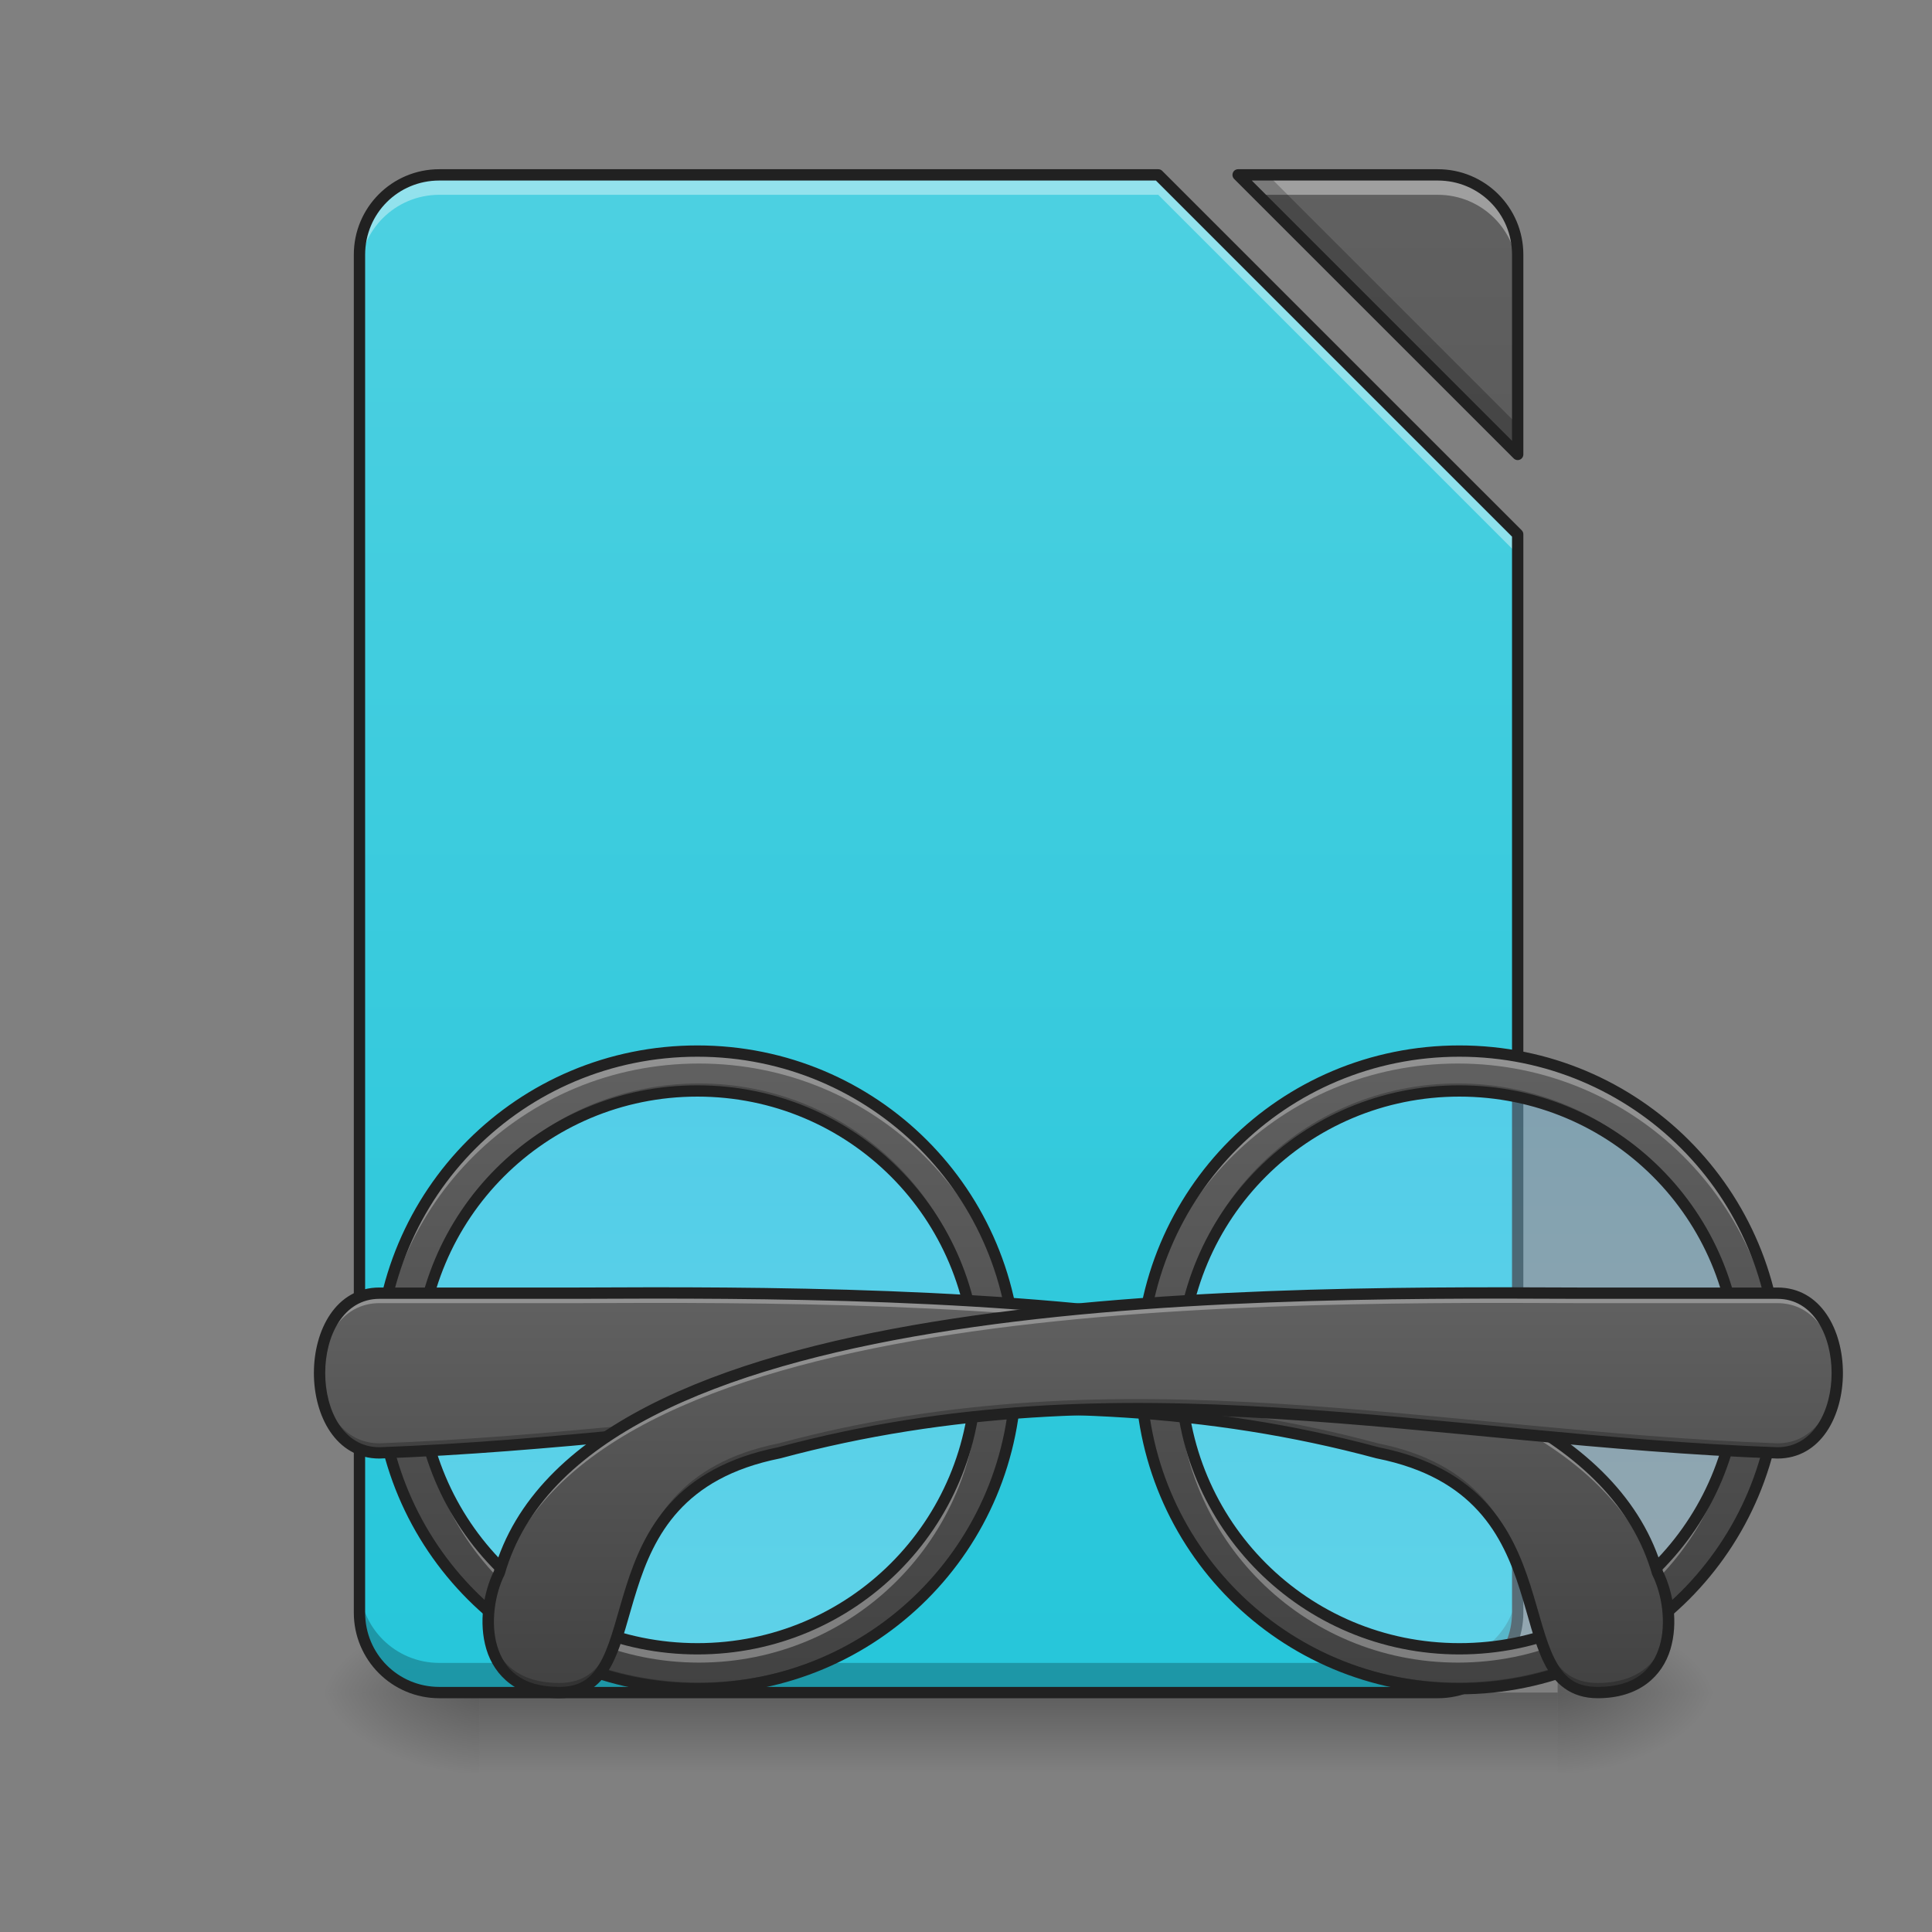 <?xml version="1.0" encoding="UTF-8"?>
<svg xmlns="http://www.w3.org/2000/svg" xmlns:xlink="http://www.w3.org/1999/xlink" width="128pt" height="128pt" viewBox="0 0 128 128" version="1.1">
<rect x="0" y="0" width="128" height="128" fill="#808080" stroke="none"/>
<defs>
<linearGradient id="linear0" gradientUnits="userSpaceOnUse" x1="254" y1="233.5" x2="254" y2="254.667" gradientTransform="matrix(0.25,0,0,0.25,-2.646,53.755)">
<stop offset="0" style="stop-color:rgb(0%,0%,0%);stop-opacity:0.275;"/>
<stop offset="1" style="stop-color:rgb(0%,0%,0%);stop-opacity:0;"/>
</linearGradient>
<radialGradient id="radial0" gradientUnits="userSpaceOnUse" cx="450.909" cy="189.579" fx="450.909" fy="189.579" r="21.167" gradientTransform="matrix(0,-0.313,-0.563,-0,208.523,254.381)">
<stop offset="0" style="stop-color:rgb(0%,0%,0%);stop-opacity:0.314;"/>
<stop offset="0.222" style="stop-color:rgb(0%,0%,0%);stop-opacity:0.275;"/>
<stop offset="1" style="stop-color:rgb(0%,0%,0%);stop-opacity:0;"/>
</radialGradient>
<radialGradient id="radial1" gradientUnits="userSpaceOnUse" cx="450.909" cy="189.579" fx="450.909" fy="189.579" r="21.167" gradientTransform="matrix(-0,0.313,0.563,0,-73.572,-30.11)">
<stop offset="0" style="stop-color:rgb(0%,0%,0%);stop-opacity:0.314;"/>
<stop offset="0.222" style="stop-color:rgb(0%,0%,0%);stop-opacity:0.275;"/>
<stop offset="1" style="stop-color:rgb(0%,0%,0%);stop-opacity:0;"/>
</radialGradient>
<radialGradient id="radial2" gradientUnits="userSpaceOnUse" cx="450.909" cy="189.579" fx="450.909" fy="189.579" r="21.167" gradientTransform="matrix(-0,-0.313,0.563,-0,-73.572,254.381)">
<stop offset="0" style="stop-color:rgb(0%,0%,0%);stop-opacity:0.314;"/>
<stop offset="0.222" style="stop-color:rgb(0%,0%,0%);stop-opacity:0.275;"/>
<stop offset="1" style="stop-color:rgb(0%,0%,0%);stop-opacity:0;"/>
</radialGradient>
<radialGradient id="radial3" gradientUnits="userSpaceOnUse" cx="450.909" cy="189.579" fx="450.909" fy="189.579" r="21.167" gradientTransform="matrix(0,0.313,-0.563,0,208.523,-30.11)">
<stop offset="0" style="stop-color:rgb(0%,0%,0%);stop-opacity:0.314;"/>
<stop offset="0.222" style="stop-color:rgb(0%,0%,0%);stop-opacity:0.275;"/>
<stop offset="1" style="stop-color:rgb(0%,0%,0%);stop-opacity:0;"/>
</radialGradient>
<linearGradient id="linear1" gradientUnits="userSpaceOnUse" x1="940" y1="1695.118" x2="940" y2="175.118" gradientTransform="matrix(0.066,0,0,0.066,0,0)">
<stop offset="0" style="stop-color:rgb(14.902%,77.647%,85.49%);stop-opacity:1;"/>
<stop offset="1" style="stop-color:rgb(30.196%,81.569%,88.235%);stop-opacity:1;"/>
</linearGradient>
<linearGradient id="linear2" gradientUnits="userSpaceOnUse" x1="940" y1="1695.118" x2="940" y2="175.118" gradientTransform="matrix(0.066,0,0,0.066,0,0)">
<stop offset="0" style="stop-color:rgb(25.882%,25.882%,25.882%);stop-opacity:1;"/>
<stop offset="1" style="stop-color:rgb(38.039%,38.039%,38.039%);stop-opacity:1;"/>
</linearGradient>
<linearGradient id="linear3" gradientUnits="userSpaceOnUse" x1="179.917" y1="74.75" x2="179.917" y2="222.917" gradientTransform="matrix(1,0,0,1,-994.833,0)">
<stop offset="0" style="stop-color:rgb(50.588%,83.137%,98.039%);stop-opacity:0.392;"/>
<stop offset="1" style="stop-color:rgb(70.196%,89.804%,98.824%);stop-opacity:0.392;"/>
</linearGradient>
<linearGradient id="linear4" gradientUnits="userSpaceOnUse" x1="680" y1="1695.118" x2="680" y2="1055.118" gradientTransform="matrix(-0.066,0,0,0.066,141.568,0)">
<stop offset="0" style="stop-color:rgb(25.882%,25.882%,25.882%);stop-opacity:1;"/>
<stop offset="1" style="stop-color:rgb(38.039%,38.039%,38.039%);stop-opacity:1;"/>
</linearGradient>
<linearGradient id="linear5" gradientUnits="userSpaceOnUse" x1="179.917" y1="74.75" x2="179.917" y2="222.917" gradientTransform="matrix(1,0,0,1,433.917,0)">
<stop offset="0" style="stop-color:rgb(50.588%,83.137%,98.039%);stop-opacity:0.392;"/>
<stop offset="1" style="stop-color:rgb(70.196%,89.804%,98.824%);stop-opacity:0.392;"/>
</linearGradient>
<linearGradient id="linear6" gradientUnits="userSpaceOnUse" x1="680" y1="1695.118" x2="680" y2="1055.118" gradientTransform="matrix(0.066,0,0,0.066,1.326,0)">
<stop offset="0" style="stop-color:rgb(25.882%,25.882%,25.882%);stop-opacity:1;"/>
<stop offset="1" style="stop-color:rgb(38.039%,38.039%,38.039%);stop-opacity:1;"/>
</linearGradient>
<linearGradient id="linear7" gradientUnits="userSpaceOnUse" x1="571.5" y1="233.5" x2="571.5" y2="127.667" gradientTransform="matrix(0.25,0,0,0.25,-96.579,53.755)">
<stop offset="0" style="stop-color:rgb(25.882%,25.882%,25.882%);stop-opacity:1;"/>
<stop offset="1" style="stop-color:rgb(38.039%,38.039%,38.039%);stop-opacity:1;"/>
</linearGradient>
<linearGradient id="linear8" gradientUnits="userSpaceOnUse" x1="571.5" y1="233.5" x2="571.5" y2="127.667" gradientTransform="matrix(-0.25,0,0,0.25,239.474,53.755)">
<stop offset="0" style="stop-color:rgb(25.882%,25.882%,25.882%);stop-opacity:1;"/>
<stop offset="1" style="stop-color:rgb(38.039%,38.039%,38.039%);stop-opacity:1;"/>
</linearGradient>
</defs>
<g id="surface1">
<path style=" stroke:none;fill-rule:nonzero;fill:url(#linear0);" d="M 31.754 112.137 L 103.199 112.137 L 103.199 117.43 L 31.754 117.43 Z M 31.754 112.137 "/>
<path style=" stroke:none;fill-rule:nonzero;fill:url(#radial0);" d="M 103.199 112.137 L 113.781 112.137 L 113.781 106.844 L 103.199 106.844 Z M 103.199 112.137 "/>
<path style=" stroke:none;fill-rule:nonzero;fill:url(#radial1);" d="M 31.754 112.137 L 21.168 112.137 L 21.168 117.43 L 31.754 117.43 Z M 31.754 112.137 "/>
<path style=" stroke:none;fill-rule:nonzero;fill:url(#radial2);" d="M 31.754 112.137 L 21.168 112.137 L 21.168 106.844 L 31.754 106.844 Z M 31.754 112.137 "/>
<path style=" stroke:none;fill-rule:nonzero;fill:url(#radial3);" d="M 103.199 112.137 L 113.781 112.137 L 113.781 117.43 L 103.199 117.43 Z M 103.199 112.137 "/>
<path style=" stroke:none;fill-rule:nonzero;fill:url(#linear1);" d="M 29.105 11.586 C 26.176 11.586 23.816 13.945 23.816 16.875 L 23.816 106.844 C 23.816 109.773 26.176 112.137 29.105 112.137 L 95.258 112.137 C 98.191 112.137 100.551 109.773 100.551 106.844 L 100.551 35.398 L 76.738 11.586 Z M 82.027 11.586 L 100.551 30.105 L 100.551 16.875 C 100.551 13.945 98.191 11.586 95.258 11.586 Z M 82.027 11.586 "/>
<path style=" stroke:none;fill-rule:nonzero;fill:url(#linear2);" d="M 82.027 11.586 L 100.551 30.105 L 100.551 16.875 C 100.551 13.945 98.191 11.586 95.258 11.586 Z M 82.027 11.586 "/>
<path style=" stroke:none;fill-rule:nonzero;fill:rgb(100%,100%,100%);fill-opacity:0.392;" d="M 29.105 11.586 C 26.176 11.586 23.816 13.945 23.816 16.875 L 23.816 18.199 C 23.816 15.27 26.176 12.906 29.105 12.906 L 76.738 12.906 L 100.551 36.723 L 100.551 35.398 L 76.738 11.586 Z M 82.027 11.586 L 83.352 12.906 L 95.258 12.906 C 98.191 12.906 100.551 15.27 100.551 18.199 L 100.551 16.875 C 100.551 13.945 98.191 11.586 95.258 11.586 Z M 82.027 11.586 "/>
<path style=" stroke:none;fill-rule:nonzero;fill:rgb(0%,0%,0%);fill-opacity:0.235;" d="M 82.027 11.586 L 100.551 30.105 L 100.551 28.145 L 83.992 11.586 Z M 23.816 104.879 L 23.816 106.844 C 23.816 109.773 26.176 112.137 29.105 112.137 L 95.258 112.137 C 98.191 112.137 100.551 109.773 100.551 106.844 L 100.551 104.879 C 100.551 107.812 98.191 110.172 95.258 110.172 L 29.105 110.172 C 26.176 110.172 23.816 107.812 23.816 104.879 Z M 23.816 104.879 "/>
<path style=" stroke:none;fill-rule:nonzero;fill:rgb(12.941%,12.941%,12.941%);fill-opacity:1;" d="M 29.105 11.211 C 25.973 11.211 23.441 13.742 23.441 16.875 L 23.441 106.844 C 23.441 109.977 25.973 112.512 29.105 112.512 L 95.258 112.512 C 98.391 112.512 100.926 109.977 100.926 106.844 L 100.926 35.398 C 100.926 35.301 100.887 35.203 100.816 35.133 L 77 11.32 C 76.93 11.25 76.836 11.211 76.738 11.211 Z M 82.027 11.211 C 81.875 11.211 81.738 11.301 81.684 11.441 C 81.625 11.582 81.656 11.742 81.762 11.852 L 100.285 30.371 C 100.395 30.48 100.555 30.512 100.695 30.453 C 100.836 30.395 100.926 30.258 100.926 30.105 L 100.926 16.875 C 100.926 13.742 98.391 11.211 95.258 11.211 Z M 29.105 11.961 L 76.582 11.961 L 100.176 35.555 L 100.176 106.844 C 100.176 109.574 97.988 111.762 95.258 111.762 L 29.105 111.762 C 26.375 111.762 24.191 109.574 24.191 106.844 L 24.191 16.875 C 24.191 14.145 26.375 11.961 29.105 11.961 Z M 82.934 11.961 L 95.258 11.961 C 97.988 11.961 100.176 14.145 100.176 16.875 L 100.176 29.203 Z M 82.934 11.961 "/>
<path style="fill-rule:nonzero;fill:url(#linear3);stroke-width:3;stroke-linecap:round;stroke-linejoin:round;stroke:rgb(12.941%,12.941%,12.941%);stroke-opacity:1;stroke-miterlimit:4;" d="M -814.921 69.457 C -771.081 69.457 -735.538 105.001 -735.538 148.84 C -735.538 192.664 -771.081 228.208 -814.921 228.208 C -858.761 228.208 -894.288 192.664 -894.288 148.84 C -894.288 105.001 -858.761 69.457 -814.921 69.457 Z M -814.921 69.457 " transform="matrix(-0.25,0,0,0.25,-107.164,53.755)"/>
<path style=" stroke:none;fill-rule:nonzero;fill:url(#linear4);" d="M 96.586 69.797 C 108.312 69.797 117.754 79.238 117.754 90.969 C 117.754 102.695 108.312 112.137 96.586 112.137 C 84.855 112.137 75.418 102.695 75.418 90.969 C 75.418 79.238 84.855 69.797 96.586 69.797 Z M 96.586 72.445 C 86.324 72.445 78.062 80.707 78.062 90.969 C 78.062 101.227 86.324 109.488 96.586 109.488 C 106.848 109.488 115.109 101.227 115.109 90.969 C 115.109 80.707 106.848 72.445 96.586 72.445 Z M 96.586 72.445 "/>
<path style=" stroke:none;fill-rule:nonzero;fill:rgb(100%,100%,100%);fill-opacity:0.314;" d="M 96.586 69.797 C 108.312 69.797 117.754 79.238 117.754 90.969 C 117.754 91.078 117.754 91.188 117.75 91.297 C 117.574 79.723 108.203 70.461 96.586 70.461 C 84.969 70.461 75.594 79.723 75.418 91.297 C 75.418 91.188 75.418 91.078 75.418 90.969 C 75.418 79.238 84.855 69.797 96.586 69.797 Z M 115.102 91.297 C 115.105 91.406 115.109 91.52 115.109 91.629 C 115.109 101.891 106.848 110.152 96.586 110.152 C 86.324 110.152 78.062 101.891 78.062 91.629 C 78.062 91.52 78.066 91.406 78.066 91.297 C 78.242 101.406 86.434 109.488 96.586 109.488 C 106.734 109.488 114.93 101.406 115.102 91.297 Z M 115.102 91.297 "/>
<path style=" stroke:none;fill-rule:nonzero;fill:rgb(0%,0%,0%);fill-opacity:0.235;" d="M 96.586 112.137 C 108.312 112.137 117.754 102.695 117.754 90.969 C 117.754 90.855 117.754 90.746 117.75 90.637 C 117.574 102.211 108.203 111.473 96.586 111.473 C 84.969 111.473 75.594 102.211 75.418 90.637 C 75.418 90.746 75.418 90.855 75.418 90.969 C 75.418 102.695 84.855 112.137 96.586 112.137 Z M 115.102 90.637 C 115.105 90.527 115.109 90.418 115.109 90.305 C 115.109 80.043 106.848 71.781 96.586 71.781 C 86.324 71.781 78.062 80.043 78.062 90.305 C 78.062 90.418 78.066 90.527 78.066 90.637 C 78.242 80.527 86.434 72.445 96.586 72.445 C 106.734 72.445 114.93 80.527 115.102 90.637 Z M 115.102 90.637 "/>
<path style="fill:none;stroke-width:11.339;stroke-linecap:round;stroke-linejoin:round;stroke:rgb(12.941%,12.941%,12.941%);stroke-opacity:1;stroke-miterlimit:4;" d="M 679.984 1055.096 C 502.717 1055.096 359.994 1197.819 359.994 1375.144 C 359.994 1552.411 502.717 1695.133 679.984 1695.133 C 857.309 1695.133 999.973 1552.411 999.973 1375.144 C 999.973 1197.819 857.309 1055.096 679.984 1055.096 Z M 679.984 1095.132 C 835.107 1095.132 959.996 1220.021 959.996 1375.144 C 959.996 1530.208 835.107 1655.098 679.984 1655.098 C 524.861 1655.098 399.971 1530.208 399.971 1375.144 C 399.971 1220.021 524.861 1095.132 679.984 1095.132 Z M 679.984 1095.132 " transform="matrix(-0.066,0,0,0.066,141.568,0)"/>
<path style="fill-rule:nonzero;fill:url(#linear5);stroke-width:3;stroke-linecap:round;stroke-linejoin:round;stroke:rgb(12.941%,12.941%,12.941%);stroke-opacity:1;stroke-miterlimit:4;" d="M 613.831 69.457 C 657.67 69.457 693.214 105.001 693.214 148.84 C 693.214 192.664 657.67 228.208 613.831 228.208 C 569.991 228.208 534.463 192.664 534.463 148.84 C 534.463 105.001 569.991 69.457 613.831 69.457 Z M 613.831 69.457 " transform="matrix(0.25,0,0,0.25,-107.164,53.755)"/>
<path style=" stroke:none;fill-rule:nonzero;fill:url(#linear6);" d="M 46.309 69.797 C 34.582 69.797 25.141 79.238 25.141 90.969 C 25.141 102.695 34.582 112.137 46.309 112.137 C 58.035 112.137 67.477 102.695 67.477 90.969 C 67.477 79.238 58.035 69.797 46.309 69.797 Z M 46.309 72.445 C 56.57 72.445 64.832 80.707 64.832 90.969 C 64.832 101.227 56.57 109.488 46.309 109.488 C 36.047 109.488 27.785 101.227 27.785 90.969 C 27.785 80.707 36.047 72.445 46.309 72.445 Z M 46.309 72.445 "/>
<path style=" stroke:none;fill-rule:nonzero;fill:rgb(100%,100%,100%);fill-opacity:0.314;" d="M 46.309 69.797 C 34.582 69.797 25.141 79.238 25.141 90.969 C 25.141 91.078 25.141 91.188 25.145 91.297 C 25.32 79.723 34.691 70.461 46.309 70.461 C 57.926 70.461 67.301 79.723 67.477 91.297 C 67.477 91.188 67.477 91.078 67.477 90.969 C 67.477 79.238 58.035 69.797 46.309 69.797 Z M 27.789 91.297 C 27.789 91.406 27.785 91.52 27.785 91.629 C 27.785 101.891 36.047 110.152 46.309 110.152 C 56.57 110.152 64.832 101.891 64.832 91.629 C 64.832 91.52 64.828 91.406 64.828 91.297 C 64.652 101.406 56.461 109.488 46.309 109.488 C 36.16 109.488 27.965 101.406 27.789 91.297 Z M 27.789 91.297 "/>
<path style=" stroke:none;fill-rule:nonzero;fill:rgb(0%,0%,0%);fill-opacity:0.235;" d="M 46.309 112.137 C 34.582 112.137 25.141 102.695 25.141 90.969 C 25.141 90.855 25.141 90.746 25.145 90.637 C 25.32 102.211 34.691 111.473 46.309 111.473 C 57.926 111.473 67.301 102.211 67.477 90.637 C 67.477 90.746 67.477 90.855 67.477 90.969 C 67.477 102.695 58.035 112.137 46.309 112.137 Z M 27.789 90.637 C 27.789 90.527 27.785 90.418 27.785 90.305 C 27.785 80.043 36.047 71.781 46.309 71.781 C 56.57 71.781 64.832 80.043 64.832 90.305 C 64.832 90.418 64.828 90.527 64.828 90.637 C 64.652 80.527 56.461 72.445 46.309 72.445 C 36.16 72.445 27.965 80.527 27.789 90.637 Z M 27.789 90.637 "/>
<path style="fill:none;stroke-width:11.339;stroke-linecap:round;stroke-linejoin:round;stroke:rgb(12.941%,12.941%,12.941%);stroke-opacity:1;stroke-miterlimit:4;" d="M 679.991 1055.096 C 502.724 1055.096 360.001 1197.819 360.001 1375.144 C 360.001 1552.411 502.724 1695.133 679.991 1695.133 C 857.257 1695.133 999.98 1552.411 999.98 1375.144 C 999.98 1197.819 857.257 1055.096 679.991 1055.096 Z M 679.991 1095.132 C 835.113 1095.132 960.003 1220.021 960.003 1375.144 C 960.003 1530.208 835.113 1655.098 679.991 1655.098 C 524.868 1655.098 399.978 1530.208 399.978 1375.144 C 399.978 1220.021 524.868 1095.132 679.991 1095.132 Z M 679.991 1095.132 " transform="matrix(0.066,0,0,0.066,1.326,0)"/>
<path style=" stroke:none;fill-rule:nonzero;fill:url(#linear7);" d="M 25.141 85.676 L 38.371 85.676 C 62.258 85.562 104.523 85.676 109.816 104.199 C 111.137 106.844 111.137 112.137 105.848 112.137 C 99.23 112.137 104.523 98.906 91.293 96.258 C 68.488 90.105 48.039 95.414 25.141 96.258 C 19.848 96.258 19.848 85.676 25.141 85.676 Z M 25.141 85.676 "/>
<path style=" stroke:none;fill-rule:nonzero;fill:rgb(100%,100%,100%);fill-opacity:0.314;" d="M 43.051 85.66 C 41.43 85.66 39.863 85.668 38.371 85.676 L 25.141 85.676 C 22.383 85.676 21.062 88.547 21.18 91.297 C 21.285 88.766 22.605 86.336 25.141 86.336 L 38.371 86.336 C 62.258 86.223 104.523 86.336 109.816 104.859 C 110.215 105.656 110.492 106.695 110.543 107.758 C 110.602 106.477 110.297 105.16 109.816 104.199 C 104.855 86.832 67.395 85.648 43.051 85.66 Z M 43.051 85.66 "/>
<path style=" stroke:none;fill-rule:nonzero;fill:rgb(0%,0%,0%);fill-opacity:0.235;" d="M 21.18 90.648 C 21.07 93.398 22.387 96.258 25.141 96.258 C 48.039 95.414 68.488 90.105 91.293 96.258 C 104.523 98.906 99.23 112.137 105.848 112.137 C 109.535 112.137 110.652 109.566 110.543 107.113 C 110.441 109.355 109.215 111.5 105.848 111.5 C 99.23 111.5 104.523 98.27 91.293 95.625 C 68.488 89.469 48.039 94.781 25.141 95.625 C 22.602 95.625 21.281 93.188 21.18 90.648 Z M 21.18 90.648 "/>
<path style=" stroke:none;fill-rule:nonzero;fill:rgb(12.941%,12.941%,12.941%);fill-opacity:1;" d="M 25.141 85.301 C 19.348 85.301 19.348 96.633 25.141 96.633 C 48.102 95.789 68.496 90.496 91.195 96.621 C 91.203 96.625 91.211 96.625 91.219 96.625 C 94.465 97.277 96.527 98.555 97.941 100.109 C 99.355 101.66 100.121 103.504 100.691 105.305 C 101.266 107.102 101.633 108.844 102.305 110.195 C 102.98 111.547 104.066 112.512 105.848 112.512 C 108.617 112.512 110.137 111.043 110.672 109.266 C 111.195 107.516 110.863 105.504 110.176 104.094 L 110.172 104.086 C 108.812 99.332 105.082 95.781 99.949 93.141 C 94.812 90.496 88.258 88.746 81.125 87.578 C 66.867 85.242 50.316 85.242 38.371 85.301 Z M 25.141 86.051 L 38.371 86.051 C 50.312 85.992 66.836 85.996 81.004 88.32 C 88.09 89.48 94.582 91.223 99.605 93.809 C 104.633 96.391 108.168 99.797 109.453 104.301 C 109.461 104.324 109.469 104.344 109.48 104.363 C 110.098 105.598 110.41 107.52 109.953 109.051 C 109.492 110.582 108.367 111.762 105.848 111.762 C 104.316 111.762 103.582 111.07 102.977 109.859 C 102.371 108.648 101.992 106.918 101.406 105.074 C 100.82 103.234 100.016 101.277 98.496 99.605 C 96.973 97.934 94.738 96.566 91.371 95.891 C 68.469 89.719 47.973 95.043 25.141 95.883 C 20.348 95.883 20.348 86.051 25.141 86.051 Z M 25.141 86.051 "/>
<path style=" stroke:none;fill-rule:nonzero;fill:url(#linear8);" d="M 117.754 85.676 L 104.523 85.676 C 80.637 85.562 38.371 85.676 33.078 104.199 C 31.754 106.844 31.754 112.137 37.047 112.137 C 43.664 112.137 38.371 98.906 51.602 96.258 C 74.406 90.105 94.855 95.414 117.754 96.258 C 123.047 96.258 123.047 85.676 117.754 85.676 Z M 117.754 85.676 "/>
<path style=" stroke:none;fill-rule:nonzero;fill:rgb(100%,100%,100%);fill-opacity:0.314;" d="M 99.844 85.66 C 101.465 85.66 103.031 85.668 104.523 85.676 L 117.754 85.676 C 120.512 85.676 121.828 88.547 121.715 91.297 C 121.609 88.766 120.289 86.336 117.754 86.336 L 104.523 86.336 C 80.637 86.223 38.371 86.336 33.078 104.859 C 32.68 105.656 32.402 106.695 32.352 107.758 C 32.289 106.477 32.598 105.16 33.078 104.199 C 38.039 86.832 75.5 85.648 99.844 85.66 Z M 99.844 85.66 "/>
<path style=" stroke:none;fill-rule:nonzero;fill:rgb(0%,0%,0%);fill-opacity:0.235;" d="M 121.715 90.648 C 121.824 93.398 120.504 96.258 117.754 96.258 C 94.855 95.414 74.406 90.105 51.602 96.258 C 38.371 98.906 43.664 112.137 37.047 112.137 C 33.359 112.137 32.242 109.566 32.352 107.113 C 32.453 109.355 33.676 111.5 37.047 111.5 C 43.664 111.5 38.371 98.27 51.602 95.625 C 74.406 89.469 94.855 94.781 117.754 95.625 C 120.293 95.625 121.613 93.188 121.715 90.648 Z M 121.715 90.648 "/>
<path style=" stroke:none;fill-rule:nonzero;fill:rgb(12.941%,12.941%,12.941%);fill-opacity:1;" d="M 117.754 85.301 C 123.547 85.301 123.547 96.633 117.754 96.633 C 94.793 95.789 74.398 90.496 51.699 96.621 C 51.691 96.625 51.684 96.625 51.676 96.625 C 48.43 97.277 46.367 98.555 44.953 100.109 C 43.539 101.66 42.773 103.504 42.203 105.305 C 41.629 107.102 41.262 108.844 40.586 110.195 C 39.914 111.547 38.828 112.512 37.047 112.512 C 34.277 112.512 32.758 111.043 32.223 109.266 C 31.699 107.516 32.031 105.504 32.719 104.094 L 32.723 104.086 C 34.082 99.332 37.812 95.781 42.945 93.141 C 48.078 90.496 54.637 88.746 61.77 87.578 C 76.027 85.242 92.578 85.242 104.523 85.301 Z M 117.754 86.051 L 104.523 86.051 C 92.582 85.992 76.059 85.996 61.891 88.32 C 54.805 89.48 48.312 91.223 43.285 93.809 C 38.262 96.391 34.727 99.797 33.441 104.301 C 33.434 104.324 33.426 104.344 33.414 104.363 C 32.797 105.598 32.484 107.52 32.941 109.051 C 33.402 110.582 34.527 111.762 37.047 111.762 C 38.578 111.762 39.309 111.07 39.918 109.859 C 40.523 108.648 40.902 106.918 41.488 105.074 C 42.074 103.234 42.875 101.277 44.398 99.605 C 45.918 97.934 48.156 96.566 51.523 95.891 C 74.426 89.719 94.918 95.043 117.754 95.883 C 122.547 95.883 122.547 86.051 117.754 86.051 Z M 117.754 86.051 "/>
</g>
</svg>
